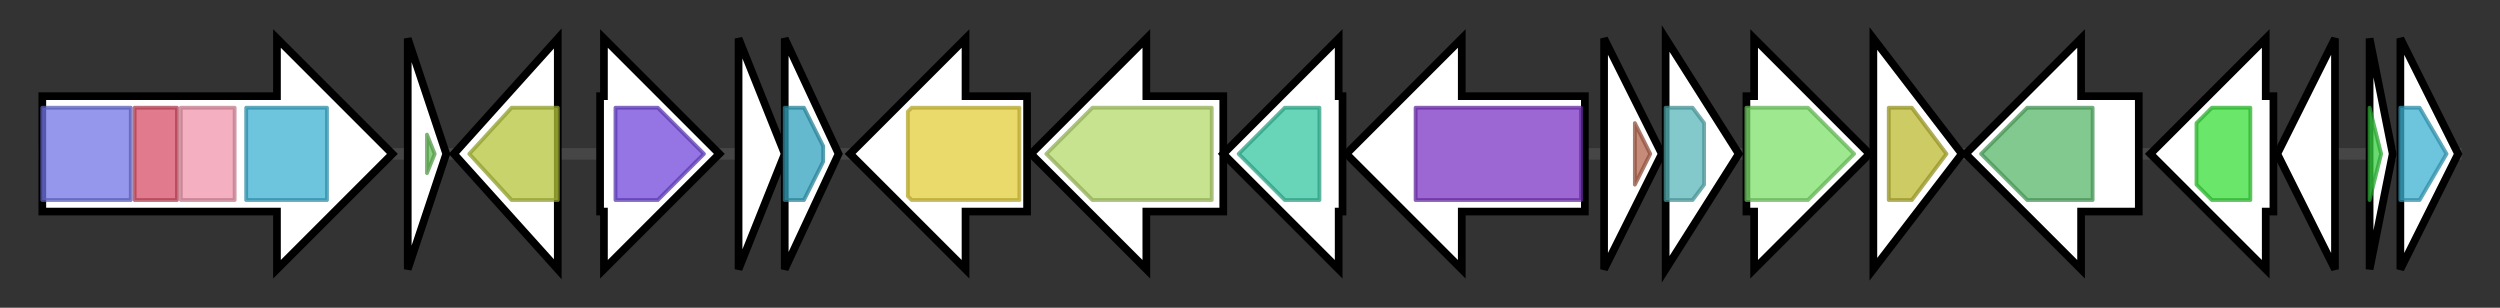 <svg version="1.1" baseProfile="full" xmlns="http://www.w3.org/2000/svg" width="649.9" height="80">
	<rect width="100%" height="100%" fill="#333333" stroke="none"/>
	<g>
		<line x1="10" y1="40.0" x2="639.9" y2="40.0" style="stroke:rgb(70,70,70); stroke-width:3 "/>
		<g>
			<title> (ctg3806_1)</title>
			<polygon class=" (ctg3806_1)" points="11,25 72,25 72,10 102,40 72,70 72,55 11,55" fill="rgb(255,255,255)" fill-opacity="1.0" stroke="rgb(0,0,0)" stroke-width="2"  />
			<g>
				<title>ketoacyl-synt (PF00109)
"Beta-ketoacyl synthase, N-terminal domain"</title>
				<rect class="PF00109" x="11" y="28" stroke-linejoin="round" width="23" height="24" fill="rgb(112,116,228)" stroke="rgb(89,92,182)" stroke-width="1" opacity="0.75" />
			</g>
			<g>
				<title>Ketoacyl-synt_C (PF02801)
"Beta-ketoacyl synthase, C-terminal domain"</title>
				<rect class="PF02801" x="35" y="28" stroke-linejoin="round" width="11" height="24" fill="rgb(215,78,102)" stroke="rgb(172,62,81)" stroke-width="1" opacity="0.75" />
			</g>
			<g>
				<title>KAsynt_C_assoc (PF16197)
"Ketoacyl-synthetase C-terminal extension"</title>
				<rect class="PF16197" x="47" y="28" stroke-linejoin="round" width="14" height="24" fill="rgb(240,150,172)" stroke="rgb(192,120,137)" stroke-width="1" opacity="0.75" />
			</g>
			<g>
				<title>Acyl_transf_1 (PF00698)
"Acyl transferase domain"</title>
				<rect class="PF00698" x="64" y="28" stroke-linejoin="round" width="21" height="24" fill="rgb(59,176,209)" stroke="rgb(47,140,167)" stroke-width="1" opacity="0.75" />
			</g>
		</g>
		<g>
			<title> (ctg3806_2)</title>
			<polygon class=" (ctg3806_2)" points="106,10 116,40 106,70" fill="rgb(255,255,255)" fill-opacity="1.0" stroke="rgb(0,0,0)" stroke-width="2"  />
			<g>
				<title>PP-binding (PF00550)
"Phosphopantetheine attachment site"</title>
				<polygon class="PF00550" points="111,35 113,40 111,45" stroke-linejoin="round" width="4" height="24" fill="rgb(103,191,88)" stroke="rgb(82,152,70)" stroke-width="1" opacity="0.75" />
			</g>
		</g>
		<g>
			<title> (ctg3806_3)</title>
			<polygon class=" (ctg3806_3)" points="118,40 145,10 145,70" fill="rgb(255,255,255)" fill-opacity="1.0" stroke="rgb(0,0,0)" stroke-width="2"  />
			<g>
				<title>Metallophos (PF00149)
"Calcineurin-like phosphoesterase"</title>
				<polygon class="PF00149" points="122,40 133,28 145,28 145,52 133,52 122,40" stroke-linejoin="round" width="23" height="24" fill="rgb(181,197,58)" stroke="rgb(144,157,46)" stroke-width="1" opacity="0.75" />
			</g>
		</g>
		<g>
			<title> (ctg3806_4)</title>
			<polygon class=" (ctg3806_4)" points="156,25 157,25 157,10 187,40 157,70 157,55 156,55" fill="rgb(255,255,255)" fill-opacity="1.0" stroke="rgb(0,0,0)" stroke-width="2"  />
			<g>
				<title>Abhydrolase_6 (PF12697)
"Alpha/beta hydrolase family"</title>
				<polygon class="PF12697" points="160,28 171,28 183,40 171,52 160,52" stroke-linejoin="round" width="25" height="24" fill="rgb(113,71,219)" stroke="rgb(90,56,175)" stroke-width="1" opacity="0.75" />
			</g>
		</g>
		<g>
			<title> (ctg3806_5)</title>
			<polygon class=" (ctg3806_5)" points="192,10 204,40 192,70" fill="rgb(255,255,255)" fill-opacity="1.0" stroke="rgb(0,0,0)" stroke-width="2"  />
		</g>
		<g>
			<title> (ctg3806_6)</title>
			<polygon class=" (ctg3806_6)" points="204,10 218,40 204,70" fill="rgb(255,255,255)" fill-opacity="1.0" stroke="rgb(0,0,0)" stroke-width="2"  />
			<g>
				<title>Glyoxalase (PF00903)
"Glyoxalase/Bleomycin resistance protein/Dioxygenase superfamily"</title>
				<polygon class="PF00903" points="204,28 209,28 214,38 214,42 209,52 204,52" stroke-linejoin="round" width="10" height="24" fill="rgb(50,162,189)" stroke="rgb(40,129,151)" stroke-width="1" opacity="0.75" />
			</g>
		</g>
		<g>
			<title> (ctg3806_7)</title>
			<polygon class=" (ctg3806_7)" points="267,25 251,25 251,10 221,40 251,70 251,55 267,55" fill="rgb(255,255,255)" fill-opacity="1.0" stroke="rgb(0,0,0)" stroke-width="2"  />
			<g>
				<title>Aldo_ket_red (PF00248)
"Aldo/keto reductase family"</title>
				<polygon class="PF00248" points="236,29 237,28 265,28 265,52 237,52 236,51" stroke-linejoin="round" width="29" height="24" fill="rgb(225,205,58)" stroke="rgb(180,164,46)" stroke-width="1" opacity="0.75" />
			</g>
		</g>
		<g>
			<title> (ctg3806_8)</title>
			<polygon class=" (ctg3806_8)" points="318,25 298,25 298,10 268,40 298,70 298,55 318,55" fill="rgb(255,255,255)" fill-opacity="1.0" stroke="rgb(0,0,0)" stroke-width="2"  />
			<g>
				<title>AA_permease_2 (PF13520)
"Amino acid permease"</title>
				<polygon class="PF13520" points="272,40 284,28 315,28 315,52 284,52" stroke-linejoin="round" width="45" height="24" fill="rgb(180,217,107)" stroke="rgb(144,173,85)" stroke-width="1" opacity="0.75" />
			</g>
		</g>
		<g>
			<title> (ctg3806_9)</title>
			<polygon class=" (ctg3806_9)" points="349,25 348,25 348,10 318,40 348,70 348,55 349,55" fill="rgb(255,255,255)" fill-opacity="1.0" stroke="rgb(0,0,0)" stroke-width="2"  />
			<g>
				<title>N6_N4_Mtase (PF01555)
"DNA methylase"</title>
				<polygon class="PF01555" points="322,40 334,28 343,28 343,52 334,52" stroke-linejoin="round" width="24" height="24" fill="rgb(54,198,162)" stroke="rgb(43,158,129)" stroke-width="1" opacity="0.75" />
			</g>
		</g>
		<g>
			<title> (ctg3806_10)</title>
			<polygon class=" (ctg3806_10)" points="412,25 380,25 380,10 350,40 380,70 380,55 412,55" fill="rgb(255,255,255)" fill-opacity="1.0" stroke="rgb(0,0,0)" stroke-width="2"  />
			<g>
				<title>UbiD (PF01977)
"3-octaprenyl-4-hydroxybenzoate carboxy-lyase"</title>
				<rect class="PF01977" x="368" y="28" stroke-linejoin="round" width="43" height="24" fill="rgb(124,53,196)" stroke="rgb(99,42,156)" stroke-width="1" opacity="0.75" />
			</g>
		</g>
		<g>
			<title> (ctg3806_11)</title>
			<polygon class=" (ctg3806_11)" points="417,10 432,40 417,70" fill="rgb(255,255,255)" fill-opacity="1.0" stroke="rgb(0,0,0)" stroke-width="2"  />
			<g>
				<title>HTH_17 (PF12728)
"Helix-turn-helix domain"</title>
				<polygon class="PF12728" points="425,32 429,40 429,40 425,48" stroke-linejoin="round" width="4" height="24" fill="rgb(179,100,76)" stroke="rgb(143,80,60)" stroke-width="1" opacity="0.75" />
			</g>
		</g>
		<g>
			<title> (ctg3806_12)</title>
			<polygon class=" (ctg3806_12)" points="433,10 452,40 433,70" fill="rgb(255,255,255)" fill-opacity="1.0" stroke="rgb(0,0,0)" stroke-width="2"  />
			<g>
				<title>PIN_3 (PF13470)
"PIN domain"</title>
				<polygon class="PF13470" points="433,28 440,28 443,32 443,48 440,52 433,52" stroke-linejoin="round" width="10" height="24" fill="rgb(89,183,186)" stroke="rgb(71,146,148)" stroke-width="1" opacity="0.75" />
			</g>
		</g>
		<g>
			<title> (ctg3806_13)</title>
			<polygon class=" (ctg3806_13)" points="454,25 456,25 456,10 486,40 456,70 456,55 454,55" fill="rgb(255,255,255)" fill-opacity="1.0" stroke="rgb(0,0,0)" stroke-width="2"  />
			<g>
				<title>Arginase (PF00491)
"Arginase family"</title>
				<polygon class="PF00491" points="454,28 470,28 482,40 470,52 454,52" stroke-linejoin="round" width="30" height="24" fill="rgb(126,224,107)" stroke="rgb(100,179,85)" stroke-width="1" opacity="0.75" />
			</g>
		</g>
		<g>
			<title> (ctg3806_14)</title>
			<polygon class=" (ctg3806_14)" points="487,10 510,40 487,70" fill="rgb(255,255,255)" fill-opacity="1.0" stroke="rgb(0,0,0)" stroke-width="2"  />
			<g>
				<title>DLH (PF01738)
"Dienelactone hydrolase family"</title>
				<polygon class="PF01738" points="491,28 497,28 506,40 497,52 491,52" stroke-linejoin="round" width="18" height="24" fill="rgb(188,185,48)" stroke="rgb(150,147,38)" stroke-width="1" opacity="0.75" />
			</g>
		</g>
		<g>
			<title> (ctg3806_15)</title>
			<polygon class=" (ctg3806_15)" points="556,25 541,25 541,10 511,40 541,70 541,55 556,55" fill="rgb(255,255,255)" fill-opacity="1.0" stroke="rgb(0,0,0)" stroke-width="2"  />
			<g>
				<title>BBP2 (PF07642)
"Putative beta-barrel porin-2, OmpL-like. bbp2"</title>
				<polygon class="PF07642" points="515,40 527,28 544,28 544,52 527,52" stroke-linejoin="round" width="33" height="24" fill="rgb(88,183,106)" stroke="rgb(70,146,84)" stroke-width="1" opacity="0.75" />
			</g>
		</g>
		<g>
			<title> (ctg3806_16)</title>
			<polygon class=" (ctg3806_16)" points="591,25 589,25 589,10 559,40 589,70 589,55 591,55" fill="rgb(255,255,255)" fill-opacity="1.0" stroke="rgb(0,0,0)" stroke-width="2"  />
			<g>
				<title>Polysacc_deac_1 (PF01522)
"Polysaccharide deacetylase"</title>
				<polygon class="PF01522" points="571,32 575,28 585,28 585,52 575,52 571,48" stroke-linejoin="round" width="14" height="24" fill="rgb(56,221,58)" stroke="rgb(44,176,46)" stroke-width="1" opacity="0.75" />
			</g>
		</g>
		<g>
			<title> (ctg3806_17)</title>
			<polygon class=" (ctg3806_17)" points="592,40 607,10 607,70" fill="rgb(255,255,255)" fill-opacity="1.0" stroke="rgb(0,0,0)" stroke-width="2"  />
		</g>
		<g>
			<title> (ctg3806_18)</title>
			<polygon class=" (ctg3806_18)" points="616,10 622,40 616,70" fill="rgb(255,255,255)" fill-opacity="1.0" stroke="rgb(0,0,0)" stroke-width="2"  />
			<g>
				<title>Ribosomal_L32p (PF01783)
"Ribosomal L32p protein family"</title>
				<polygon class="PF01783" points="616,28 616,28 619,40 616,52 616,52" stroke-linejoin="round" width="5" height="24" fill="rgb(54,205,64)" stroke="rgb(43,164,51)" stroke-width="1" opacity="0.75" />
			</g>
		</g>
		<g>
			<title> (ctg3806_19)</title>
			<polygon class=" (ctg3806_19)" points="624,10 639,40 624,70" fill="rgb(255,255,255)" fill-opacity="1.0" stroke="rgb(0,0,0)" stroke-width="2"  />
			<g>
				<title>Acyl_transf_1 (PF00698)
"Acyl transferase domain"</title>
				<polygon class="PF00698" points="624,28 629,28 636,40 629,52 624,52" stroke-linejoin="round" width="15" height="24" fill="rgb(59,176,209)" stroke="rgb(47,140,167)" stroke-width="1" opacity="0.75" />
			</g>
		</g>
	</g>
</svg>

